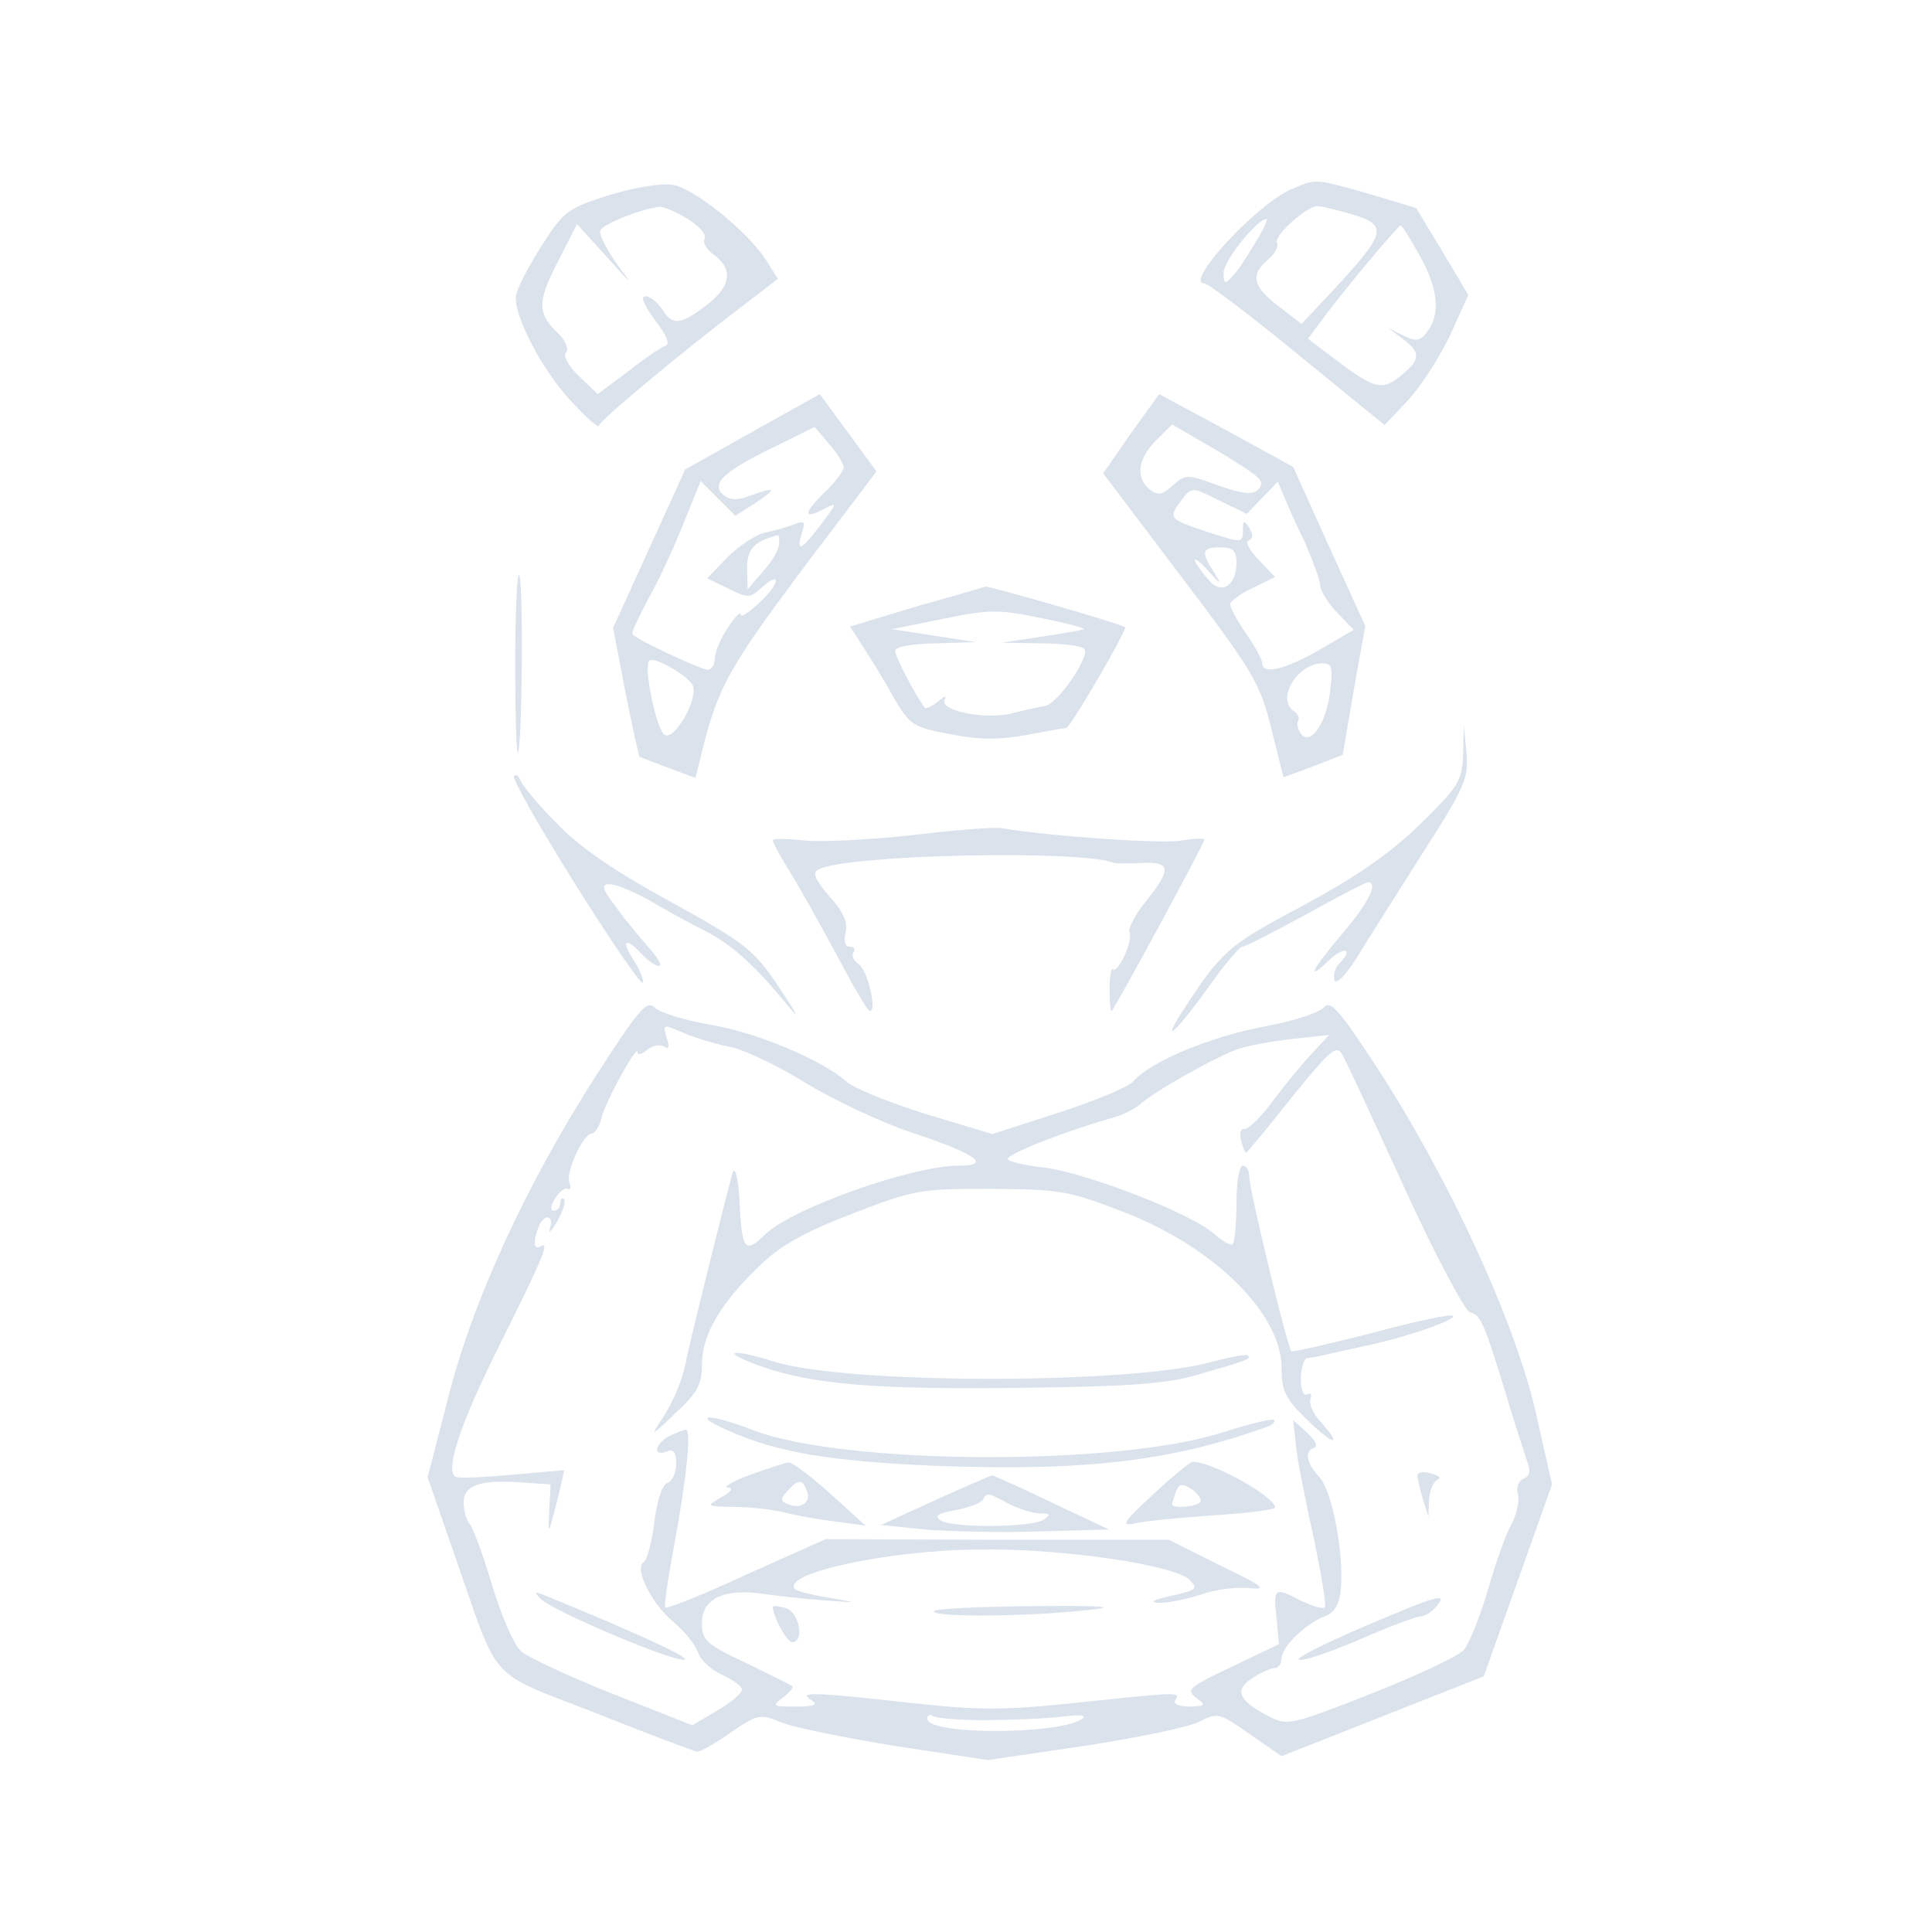 <?xml version="1.0" standalone="no"?>
<!DOCTYPE svg PUBLIC "-//W3C//DTD SVG 20010904//EN"
 "http://www.w3.org/TR/2001/REC-SVG-20010904/DTD/svg10.dtd">
<svg version="1.0" xmlns="http://www.w3.org/2000/svg"
 width="300pt" height="300pt" viewBox="0 0 300 300"
 preserveAspectRatio="xMidYMid meet">
<g transform="translate(0,300) scale(0.1,-0.1)"
fill="#dae2ec" stroke="none">
<path d="M946 2697 c-66 -21 -71 -25 -107 -82 -21 -33 -38 -67 -38 -76 -2 -32
42 -115 85 -161 24 -26 44 -44 44 -39 0 7 123 110 231 192 l47 36 -19 30 c-28
43 -110 110 -144 116 -18 3 -59 -4 -99 -16z m122 -37 c18 -11 30 -25 26 -31
-3 -6 3 -17 15 -25 30 -22 26 -49 -12 -78 -41 -31 -53 -32 -69 -6 -7 11 -19
20 -26 20 -8 0 -2 -14 15 -37 18 -23 24 -38 16 -40 -6 -2 -33 -20 -58 -40
l-47 -35 -29 28 c-17 16 -25 32 -20 37 5 5 -1 19 -15 32 -30 30 -30 47 5 114
l27 53 48 -53 c38 -42 41 -45 16 -12 -17 24 -30 48 -28 55 4 10 64 34 93 37 6
0 25 -8 43 -19z"/>
<path d="M2005 2706 c-54 -23 -167 -146 -135 -146 6 0 72 -50 145 -110 l135
-110 35 37 c20 21 49 66 66 101 l29 64 -40 67 -41 68 -73 22 c-86 24 -82 24
-121 7z m88 -37 c64 -18 62 -28 -25 -122 l-47 -50 -35 27 c-41 31 -45 49 -17
73 11 9 17 21 14 26 -6 10 45 56 62 57 6 0 27 -5 48 -11z m-144 -46 c-12 -21
-28 -45 -36 -53 -11 -12 -13 -11 -13 7 0 18 52 83 67 83 2 0 -5 -17 -18 -37z
m255 -19 c29 -51 33 -91 13 -118 -11 -16 -18 -17 -38 -7 l-24 12 23 -17 c28
-21 28 -32 0 -55 -30 -26 -42 -24 -98 18 l-49 37 26 35 c33 44 114 141 118
141 2 0 15 -21 29 -46z"/>
<path d="M1169 2330 l-105 -59 -56 -123 -56 -123 19 -99 c11 -55 21 -100 22
-101 1 -1 21 -8 44 -17 l43 -16 10 41 c25 100 42 130 153 279 l118 156 -44 60
-44 60 -104 -58z m141 -56 c0 -5 -13 -23 -30 -39 -33 -32 -33 -43 0 -25 21 11
20 9 -5 -24 -31 -41 -39 -45 -30 -14 6 18 4 20 -11 14 -11 -4 -31 -10 -46 -13
-14 -3 -40 -20 -58 -38 l-32 -33 33 -16 c30 -15 34 -15 51 1 31 28 30 8 -2
-22 -17 -16 -30 -25 -30 -19 0 5 -9 -4 -20 -21 -11 -16 -20 -38 -20 -47 0 -10
-5 -18 -11 -18 -10 0 -109 46 -117 55 -2 2 9 25 23 52 15 26 40 79 55 117 l28
69 27 -27 27 -27 31 20 c35 23 32 26 -9 11 -19 -7 -30 -7 -40 1 -21 17 -2 36
76 74 l65 32 22 -26 c13 -14 23 -31 23 -37z m-100 -118 c0 -8 -11 -28 -25 -43
l-24 -28 -1 33 c0 30 12 42 48 51 1 1 2 -5 2 -13z m-134 -221 c8 -21 -29 -86
-44 -76 -13 8 -33 106 -24 115 7 8 62 -24 68 -39z"/>
<path d="M1756 2327 l-43 -62 121 -160 c113 -149 123 -167 140 -236 l19 -76
46 17 46 18 17 100 18 100 -56 123 -56 124 -104 57 -104 56 -44 -61z m185 -59
c18 -12 21 -19 13 -28 -9 -9 -24 -7 -62 6 -49 18 -51 18 -71 0 -17 -15 -23
-16 -36 -6 -22 18 -18 48 10 76 l25 25 48 -28 c27 -15 59 -35 73 -45z m86
-112 c12 -28 23 -57 23 -65 0 -8 12 -27 26 -42 l26 -27 -53 -31 c-54 -31 -89
-39 -89 -21 0 5 -11 26 -25 46 -14 20 -25 41 -25 46 0 4 16 16 35 25 l35 17
-26 27 c-14 15 -21 28 -15 30 7 3 7 9 1 19 -8 13 -10 12 -10 -2 0 -22 0 -22
-61 -2 -54 18 -55 20 -34 48 15 20 16 20 58 -1 l43 -21 24 25 24 25 10 -23 c5
-13 20 -46 33 -73z m-107 -30 c0 -35 -23 -50 -42 -28 -28 32 -31 47 -3 17 20
-23 23 -24 11 -5 -22 33 -20 40 9 40 20 0 25 -5 25 -24z m145 -203 c-7 -50
-32 -83 -46 -61 -4 7 -6 15 -3 19 2 4 0 10 -6 14 -29 18 3 74 43 75 16 0 17
-6 12 -47z"/>
<path d="M800 1970 c0 -79 2 -141 4 -139 7 7 9 269 2 276 -3 4 -6 -58 -6 -137z"/>
<path d="M1422 2058 l-102 -31 20 -31 c11 -17 33 -52 47 -78 26 -44 30 -47 88
-58 45 -9 77 -9 120 -1 32 6 60 11 61 11 6 0 95 153 91 156 -5 5 -210 64 -217
63 -3 -1 -51 -15 -108 -31z m261 -35 c-5 -2 -35 -7 -68 -12 l-60 -9 62 -1 c34
0 64 -4 67 -9 8 -13 -42 -85 -61 -88 -10 -2 -34 -7 -53 -12 -42 -10 -113 5
-103 22 4 6 -1 5 -10 -3 -10 -8 -19 -12 -21 -10 -15 20 -46 79 -46 88 0 7 23
11 63 12 l62 2 -65 10 -65 10 79 16 c72 15 87 15 154 1 40 -8 69 -16 65 -17z"/>
<path d="M2272 1829 c-2 -43 -7 -50 -69 -111 -48 -46 -101 -82 -183 -126 -115
-61 -123 -69 -185 -164 -34 -54 -6 -27 40 37 25 36 50 65 54 65 5 0 49 23 99
50 50 28 93 50 96 50 17 0 1 -32 -39 -79 -49 -58 -59 -78 -20 -41 24 22 37 16
14 -7 -6 -6 -9 -17 -7 -25 3 -7 16 6 33 32 15 25 61 97 102 162 68 106 74 120
70 160 l-4 43 -1 -46z"/>
<path d="M798 1795 c-3 -4 39 -78 94 -166 55 -88 103 -158 106 -155 2 3 -3 17
-12 32 -22 32 -16 41 9 14 10 -11 23 -20 28 -20 6 0 -1 12 -15 28 -13 15 -37
43 -51 63 -23 30 -24 36 -10 36 10 0 38 -12 63 -26 25 -15 62 -35 84 -46 42
-22 74 -50 124 -110 26 -32 24 -27 -9 23 -39 58 -51 67 -168 132 -88 48 -142
85 -177 122 -29 29 -53 59 -56 66 -2 7 -6 10 -10 7z"/>
<path d="M1415 1703 c-66 -7 -141 -11 -167 -8 -27 3 -48 3 -48 0 0 -3 10 -22
23 -43 13 -20 46 -79 73 -129 27 -51 51 -93 55 -93 11 0 -4 65 -18 73 -7 5
-11 12 -8 18 4 5 1 9 -6 9 -7 0 -9 9 -6 22 4 15 -3 32 -25 56 -23 27 -27 37
-17 42 43 23 407 31 459 10 3 -1 22 -1 43 0 45 2 47 -9 6 -60 -17 -21 -28 -43
-25 -48 6 -11 -18 -65 -26 -57 -2 3 -5 -11 -5 -30 0 -19 1 -35 3 -35 3 0 144
260 144 266 0 3 -15 2 -34 -1 -28 -6 -201 6 -281 19 -11 2 -74 -3 -140 -11z"/>
<path d="M927 1332 c-110 -171 -193 -352 -231 -502 l-32 -124 42 -121 c71
-203 48 -178 219 -245 83 -33 154 -60 158 -60 5 0 28 13 52 30 41 28 45 29 77
16 18 -8 98 -24 177 -37 l145 -22 150 22 c83 13 163 29 179 38 28 14 31 13 78
-20 l49 -34 157 62 157 62 53 149 53 149 -26 115 c-33 140 -132 356 -243 528
-60 92 -75 110 -85 98 -6 -8 -48 -22 -93 -30 -84 -16 -176 -54 -203 -85 -8 -9
-61 -31 -117 -49 l-102 -33 -103 31 c-57 18 -112 40 -123 50 -38 34 -140 77
-213 89 -40 7 -79 19 -86 27 -12 11 -25 -5 -89 -104z m204 43 c20 -3 74 -28
119 -56 46 -28 121 -63 167 -78 99 -33 124 -51 72 -51 -73 0 -258 -66 -300
-106 -33 -32 -37 -27 -41 56 -2 30 -6 48 -10 40 -5 -14 -65 -256 -72 -290 -6
-33 -20 -66 -39 -95 -18 -26 -15 -25 21 10 35 32 42 45 42 77 0 46 30 96 91
154 32 31 71 52 144 80 95 37 105 38 215 38 109 -1 120 -3 210 -38 138 -55
240 -157 240 -240 0 -36 6 -48 40 -81 41 -40 56 -42 20 -2 -11 12 -18 27 -15
35 2 7 0 10 -5 7 -6 -4 -10 7 -10 24 0 17 5 32 10 32 6 1 13 2 18 3 4 1 34 8
67 15 68 14 148 42 141 48 -3 3 -59 -9 -126 -27 -67 -17 -123 -30 -125 -28 -6
6 -65 251 -65 269 0 11 -4 19 -10 19 -6 0 -10 -26 -10 -58 0 -32 -3 -61 -6
-64 -3 -3 -16 5 -30 17 -33 30 -197 94 -263 102 -28 3 -54 9 -56 13 -4 7 90
44 165 65 14 4 32 13 40 20 26 23 124 77 155 87 17 5 55 12 84 15 l55 6 -27
-29 c-15 -16 -42 -49 -61 -74 -18 -25 -38 -44 -44 -43 -5 1 -8 -7 -5 -17 3
-11 6 -20 8 -20 1 0 33 38 70 85 60 74 70 83 79 68 6 -10 49 -103 97 -208 49
-107 94 -191 102 -193 16 -3 22 -17 57 -132 12 -41 27 -85 31 -98 6 -16 5 -24
-5 -28 -8 -3 -12 -13 -9 -24 3 -10 -2 -31 -10 -47 -9 -15 -25 -62 -37 -103
-12 -41 -29 -83 -37 -92 -9 -10 -73 -40 -144 -68 -122 -48 -130 -50 -157 -36
-49 25 -56 41 -28 60 14 9 30 16 36 16 5 0 10 7 10 15 0 17 37 54 67 65 15 6
23 19 25 42 5 55 -13 152 -33 174 -21 23 -24 41 -8 46 6 2 1 12 -11 23 l-22
20 5 -45 c3 -25 16 -89 28 -143 11 -54 19 -100 16 -103 -3 -3 -19 2 -36 10
-42 22 -44 21 -39 -25 l4 -42 -73 -35 c-66 -31 -72 -36 -56 -48 16 -12 16 -13
-10 -14 -16 0 -26 4 -22 10 8 13 7 13 -153 -4 -115 -12 -151 -12 -260 0 -155
17 -173 17 -152 4 11 -7 5 -10 -24 -10 -37 0 -38 1 -20 14 10 8 17 16 14 18
-3 2 -35 18 -72 36 -62 29 -68 35 -68 62 0 38 35 54 95 45 22 -3 65 -8 95 -10
54 -4 54 -4 8 4 -26 4 -50 10 -53 13 -25 24 143 61 285 62 128 2 304 -24 327
-47 14 -14 11 -16 -28 -25 -28 -6 -35 -10 -19 -11 14 0 43 6 65 13 22 8 55 12
75 10 29 -3 22 3 -45 35 l-80 40 -267 0 -266 1 -123 -55 c-67 -31 -124 -54
-126 -51 -2 2 4 44 13 92 20 107 28 184 19 184 -3 0 -15 -5 -26 -10 -22 -12
-26 -32 -4 -24 11 5 15 -1 15 -19 0 -14 -6 -27 -14 -30 -8 -3 -16 -28 -20 -61
-4 -31 -11 -58 -16 -61 -16 -10 11 -64 45 -93 18 -15 35 -36 39 -48 3 -11 20
-27 38 -35 17 -8 31 -18 30 -23 0 -5 -17 -20 -38 -32 l-39 -23 -124 49 c-68
27 -132 57 -142 66 -11 10 -31 56 -45 103 -14 47 -30 90 -35 95 -5 6 -9 20 -9
33 0 27 26 36 91 31 l44 -3 -2 -40 c-2 -40 -2 -40 11 10 7 28 12 51 12 52 -1
0 -37 -3 -81 -7 -44 -4 -84 -6 -88 -3 -16 10 8 82 65 197 68 136 83 170 68
161 -11 -7 -13 6 -4 29 8 22 25 20 18 -1 -3 -10 2 -5 11 10 9 16 14 31 11 35
-3 3 -6 0 -6 -6 0 -7 -5 -12 -10 -12 -6 0 -5 8 2 19 7 11 16 18 20 15 4 -3 5
2 2 10 -6 16 22 76 35 76 5 0 12 11 15 24 6 26 56 116 56 102 0 -5 7 -3 15 4
8 6 19 9 26 5 8 -5 9 -1 4 14 -6 21 -6 21 27 7 18 -8 49 -17 69 -21z m396
-1046 c37 0 91 2 118 5 34 4 45 3 34 -4 -40 -24 -239 -24 -239 1 0 6 4 8 9 4
6 -3 41 -6 78 -6z"/>
<path d="M1180 879 c81 -29 181 -37 410 -34 157 2 219 6 265 19 84 24 88 26
83 31 -2 3 -27 -2 -54 -9 -123 -36 -572 -36 -683 0 -67 21 -84 16 -21 -7z"/>
<path d="M1130 779 c75 -34 158 -48 320 -55 234 -9 370 7 519 61 8 3 12 8 9
10 -2 3 -38 -6 -79 -19 -163 -53 -587 -51 -729 3 -69 27 -100 26 -40 0z"/>
<path d="M1165 710 c-27 -10 -43 -19 -35 -20 10 0 6 -6 -10 -15 -24 -14 -24
-14 20 -15 25 0 61 -4 80 -9 19 -5 55 -11 80 -14 l44 -6 -54 49 c-30 27 -59
49 -65 49 -5 0 -32 -9 -60 -19z m88 -25 c7 -17 -8 -29 -29 -21 -12 5 -13 8 -2
20 17 19 24 20 31 1z"/>
<path d="M1790 679 c-44 -41 -50 -49 -30 -45 14 4 69 9 123 13 53 3 97 9 97
12 0 17 -99 72 -128 71 -4 0 -32 -23 -62 -51z m74 -11 c-5 -8 -44 -11 -44 -4
0 2 3 11 6 20 5 12 9 13 24 4 10 -7 16 -16 14 -20z"/>
<path d="M2201 707 c1 -7 5 -23 9 -37 l8 -25 1 27 c1 14 7 28 13 30 7 3 2 7
-10 10 -13 4 -22 2 -21 -5z"/>
<path d="M1451 670 l-83 -38 68 -7 c38 -3 118 -5 177 -3 l109 3 -89 42 c-48
23 -90 42 -93 42 -3 -1 -43 -18 -89 -39z m115 -5 c16 -8 38 -15 49 -15 17 0
17 -2 5 -10 -19 -12 -140 -13 -159 -1 -11 7 -5 11 22 16 21 4 40 11 43 16 7
12 7 12 40 -6z"/>
<path d="M840 517 c19 -19 208 -99 223 -94 9 3 -72 40 -203 94 -31 13 -33 13
-20 0z"/>
<path d="M2115 473 c-60 -26 -104 -48 -98 -50 7 -3 49 12 94 31 45 20 88 36
95 36 6 0 17 7 24 15 19 23 5 19 -115 -32z"/>
<path d="M1200 505 c0 -15 22 -55 30 -55 20 0 11 47 -10 53 -11 3 -20 4 -20 2z"/>
<path d="M1450 498 c0 -10 151 -8 240 2 48 5 25 7 -87 6 -84 -1 -153 -4 -153
-8z"/>
</g>
</svg>
